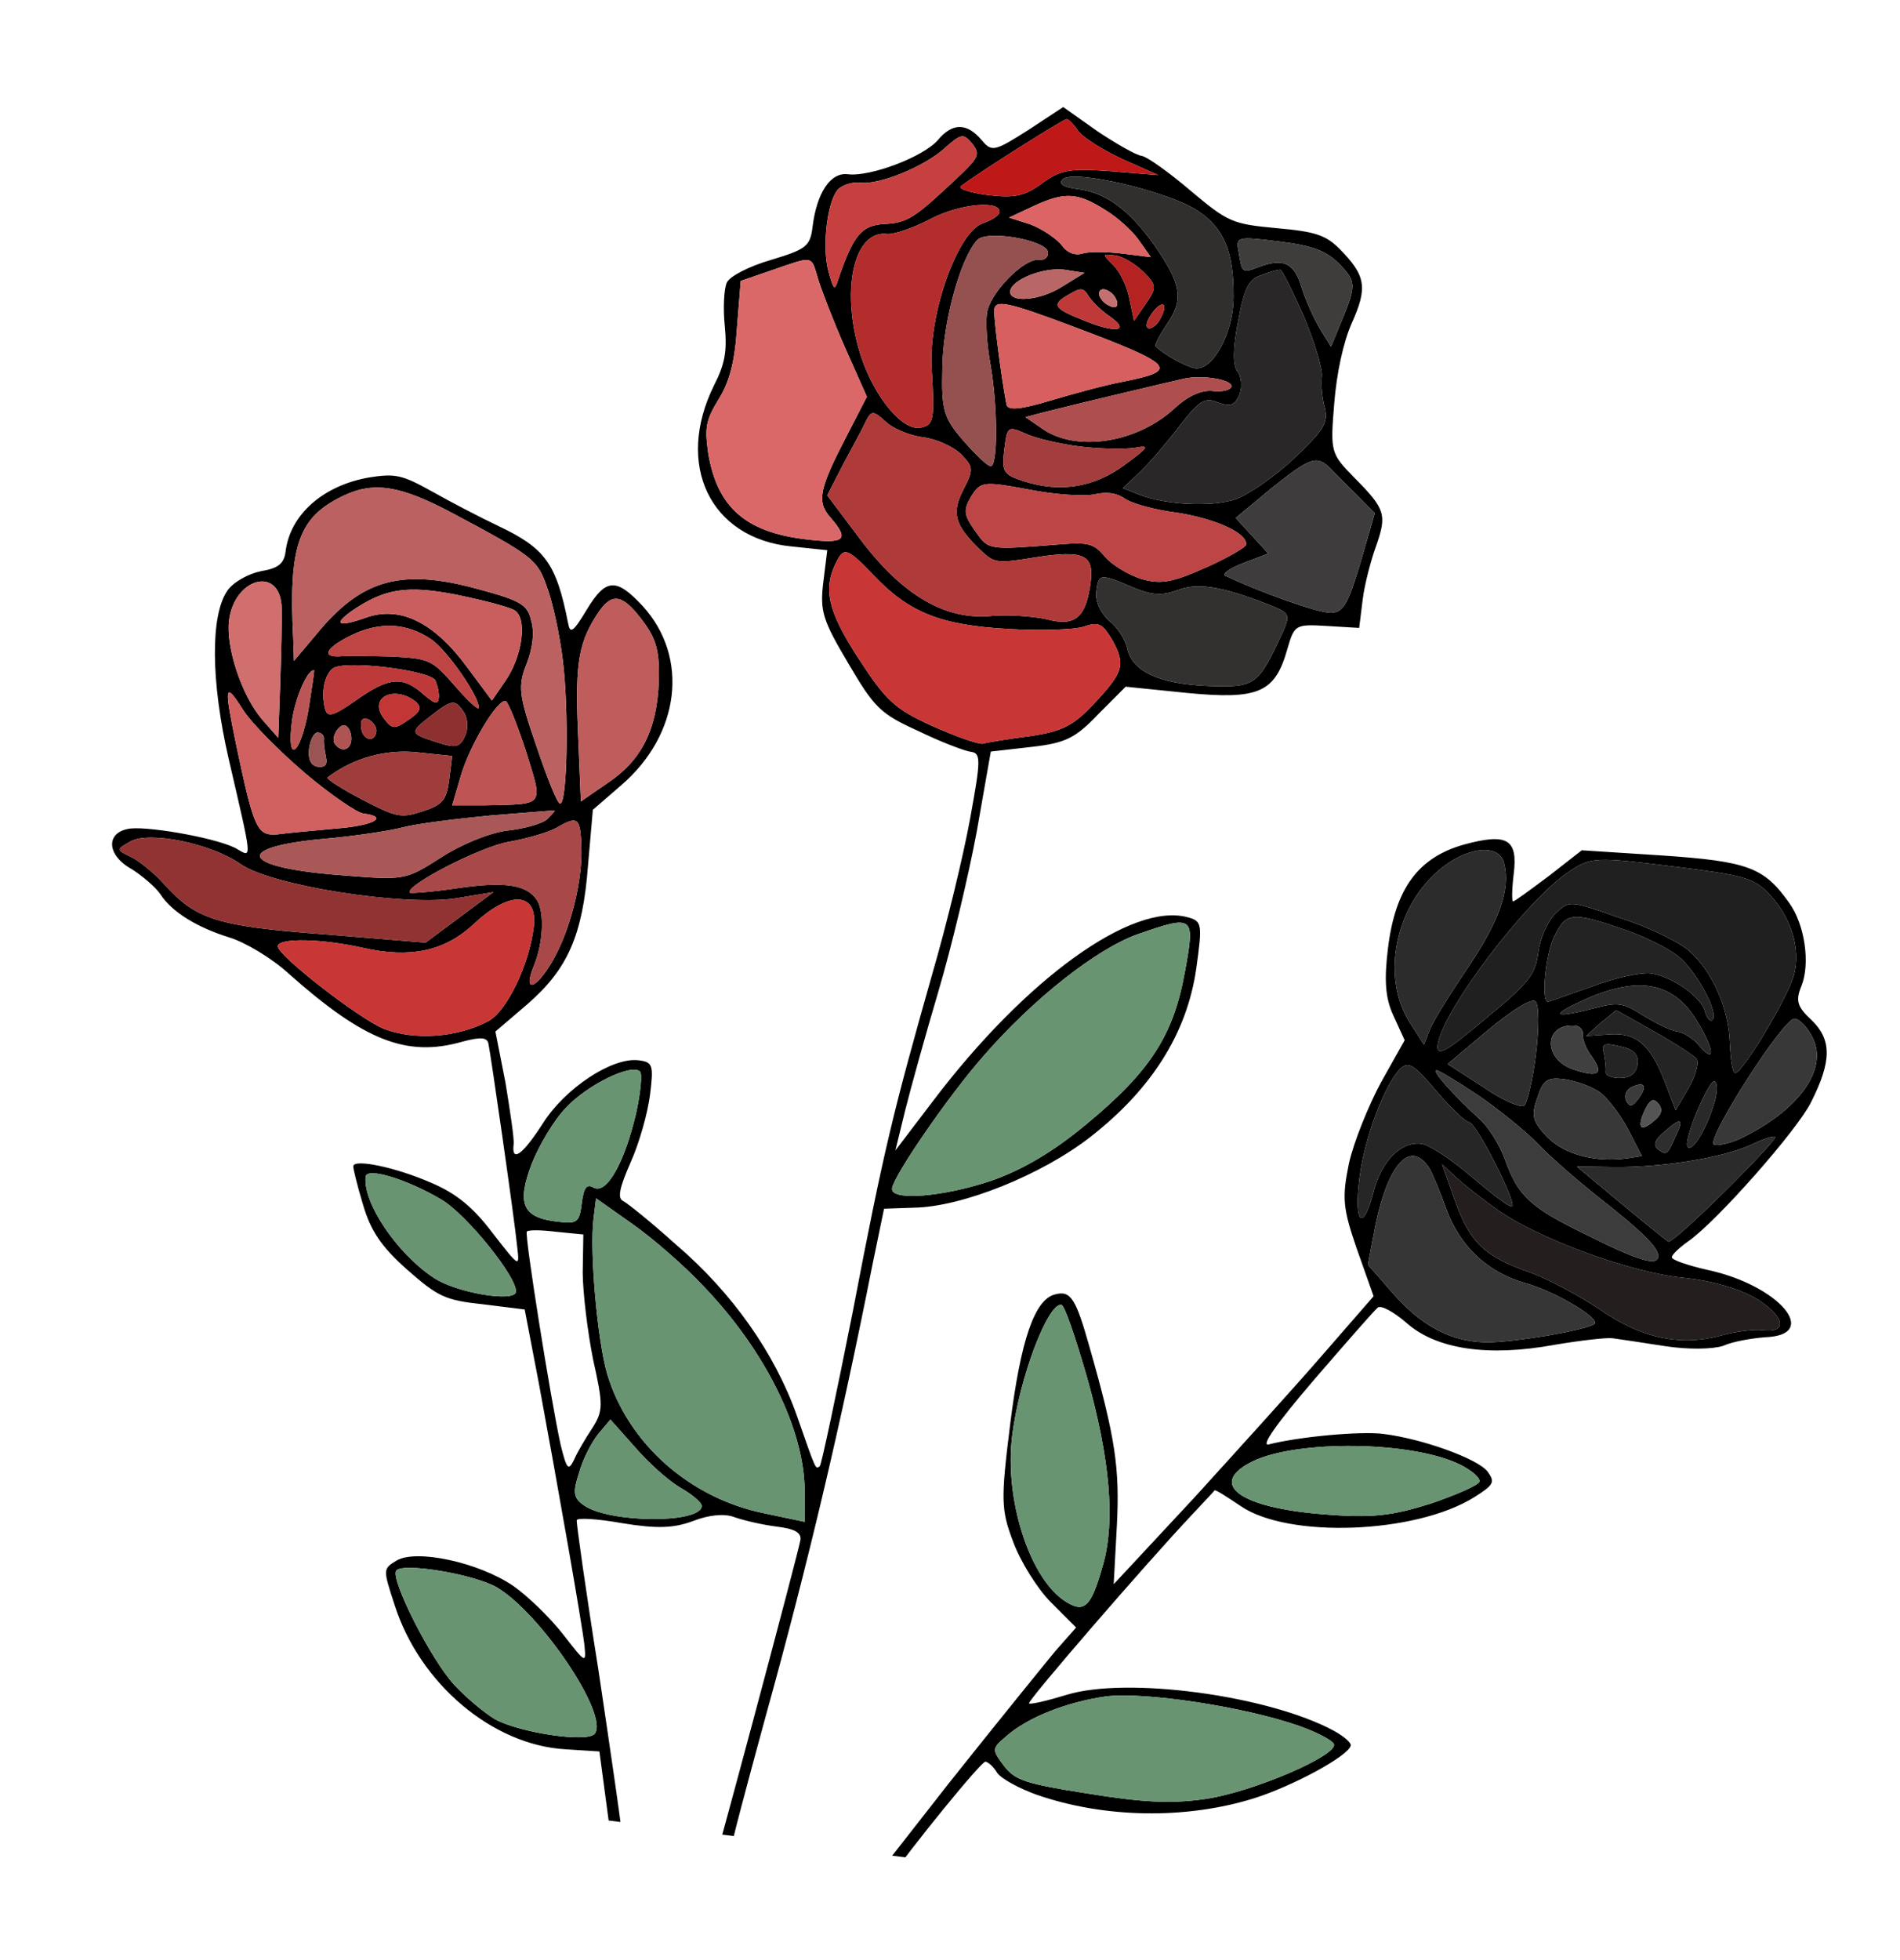 <svg width="224" height="231" viewBox="0 0 224 231" fill="none" xmlns="http://www.w3.org/2000/svg">
<g clip-path="url(#clip0_267_308)">
<path d="M121.214 15.334C117.267 17.834 116.928 17.953 115.733 16.512C113.971 14.435 112.27 14.466 110.561 16.517C108.861 18.488 102.587 20.861 99.96 20.535C97.891 20.278 96.291 22.746 95.797 26.726C95.511 29.034 95.064 29.382 90.867 30.639C88.351 31.378 86.024 32.544 85.686 33.31C85.349 34.076 85.231 36.324 85.452 38.453C85.733 41.397 85.466 42.899 84.185 45.407C79.547 54.772 83.723 63.453 93.303 64.399L97.531 64.843L97.067 68.584C96.642 72.006 96.992 73.1 100 78.161C103.068 83.391 103.785 84.126 108.224 86.132C110.891 87.433 113.747 88.514 114.463 88.603C115.657 88.752 115.638 89.557 114.38 96.432C113.608 100.7 111.616 108.939 109.93 114.71C105.328 130.948 104.218 135.336 100.534 154.598C98.593 164.378 96.849 172.566 96.66 172.785C96.133 173.124 96.313 173.631 93.929 166.789C91.356 159.52 86.347 152.352 79.697 146.678C76.79 144.054 73.923 141.759 73.465 141.54C72.778 141.212 73.006 140.029 74.356 136.964C75.359 134.744 76.371 131.152 76.638 129.003C77.072 125.501 76.953 125.163 75.281 124.956C72.177 124.571 66.629 128.246 64.017 132.367C61.613 136.109 60.281 137.075 60.557 134.847C60.636 134.21 60.146 130.997 59.596 127.616L58.407 121.568L62.204 118.322C66.916 114.22 68.703 110.239 69.323 101.992L69.894 95.436L73.244 92.538C80.212 86.534 81.258 77.451 75.782 71.438C72.645 68.058 71.422 68.149 69.187 71.831C67.558 74.538 67.21 74.738 66.97 73.415C65.581 66.373 64.266 64.594 58.694 61.962C56.634 60.979 53.14 59.172 50.951 57.93C47.398 55.954 46.612 55.775 43.479 56.276C38.108 57.225 34.211 60.621 33.668 64.998C33.49 66.431 32.775 66.988 30.795 67.308C29.303 67.608 27.484 68.595 26.788 69.64C24.811 72.546 24.828 80.226 26.985 89.545C29.721 101.36 29.75 101.121 28.018 100.098C26.147 98.896 17.929 97.391 15.393 97.642C12.439 98.003 12.501 100.758 15.526 102.427C16.8 103.231 18.333 104.553 18.881 105.348C20.236 107.456 23.162 109.274 27.053 110.484C28.844 111.03 32.009 112.877 34.039 114.746C42.92 122.636 47.925 124.631 54.459 122.776C56.717 122.167 57.433 122.256 57.583 123.002C57.842 124.165 60.624 143.421 60.986 147.022C61.256 149.399 61.256 149.399 58.05 145.284C55.759 142.252 53.778 140.632 50.783 139.371C46.643 137.564 41.758 136.554 41.649 137.429C41.62 137.668 42.099 139.667 42.787 141.935C43.695 145.038 44.92 146.887 47.976 149.61C51.62 152.81 52.456 153.237 56.923 153.71L61.857 154.323L63.526 163.016C65.845 175.587 68.594 191.203 68.905 193.908C69.116 196.116 69.046 196.027 66.397 192.627C64.863 190.659 62.195 188.065 60.483 186.883C56.382 184.111 49.139 182.565 46.792 183.89C45.132 184.896 45.132 184.896 46.538 189.193C49.511 198.451 58.072 205.656 66.657 206.156L70.666 206.411L71.798 214.875C72.579 220.952 72.601 223.38 71.935 223.539C66.892 224.449 63.45 224.183 61.469 222.564C56.173 218.35 49.528 218.496 44.708 222.827C43.077 224.241 40.015 226.124 37.887 226.991C34.655 228.287 33.84 228.994 33.424 231.043C32.304 236.157 36.647 242.192 41.979 242.854C44.208 243.13 44.975 244.114 49.408 252.019L54.36 260.958L52.417 268.798C51.316 273.106 49.571 279.355 48.579 282.788L46.764 288.947L48.965 291.402C50.17 292.764 51.613 294.155 52.151 294.383C52.837 294.711 53.018 297.158 52.814 302.062C52.52 307.036 52.851 310.876 53.919 314.645C55.376 319.836 55.376 320.483 53.683 329.567C52.089 338.501 52.09 339.148 53.504 341.424C54.71 343.433 55.536 343.939 58.481 344.305C65.007 345.115 69.61 341.888 70.361 335.839C70.716 332.974 73.844 326.008 74.64 326.107C74.958 326.146 76.983 331.974 79.177 339.035C81.382 346.016 84.643 355.553 86.427 360.057C90.186 369.494 90.934 371.931 93.111 381.737C97.625 402.017 102.127 409.364 130.676 443.052C139.489 453.439 147.495 463.161 148.511 464.742C153.133 471.781 160.632 481.682 161.089 481.254C162.074 480.487 145.133 458.1 129.759 440.028C103.042 408.508 98.808 401.598 94.743 382.91C93.755 378.504 89.386 364.87 85.167 352.628C80.869 340.376 77.518 330.262 77.697 330.123C77.876 329.983 79.898 333.225 82.229 337.231C86.872 345.404 93.315 352.75 100.073 357.549C105.866 361.662 105.875 360.289 99.952 355.918C90.854 349.131 80.715 334.457 75.998 321.022C75.24 318.665 72.935 310.54 70.899 302.852C65.06 280.227 61.242 270.621 49.296 249.015C42.561 236.865 41.153 230.629 43.934 225.802C46.616 221.124 53.528 219.477 58.843 222.238C62.176 224.025 65.772 228.916 71.311 238.979C90.302 274.147 102.899 289.206 114.598 290.659C118.737 291.172 123.72 290.094 123.907 288.581C123.957 288.183 122.634 288.423 121.003 289.191C118.706 290.118 117.075 290.239 114.239 289.644C107.474 288.158 102.317 284.124 95.058 274.899C91.442 270.167 88.624 266.18 88.892 265.971C89.777 265.354 96.506 270.391 99.314 273.811C101.485 276.505 101.794 277.27 100.92 278.455C99.251 280.834 100.931 280.315 103.694 277.587C106 275.287 106.258 273.864 103.931 275.677C103.305 276.165 102.33 275.559 100.667 273.332C99.332 271.712 96.584 269.108 94.434 267.548C89.079 263.812 87.296 261.247 88.668 259.316C90.426 256.868 90.117 255.455 88.388 257.665C85.913 260.672 84.958 260.553 82.926 256.745C81.421 253.891 81.291 252.986 82.215 252.05C82.782 251.393 84.421 249.253 85.703 247.392C87.76 244.495 88.644 243.878 91.171 243.706C93.777 243.545 94.464 243.873 96.356 246.209C97.541 247.73 101.832 251.576 105.873 254.825C109.915 258.074 114.733 262.228 116.614 263.997C120.019 267.168 120.009 267.247 118.499 268.999C115.925 272.155 117.516 271.706 121.075 268.43C122.914 266.638 124.146 265.175 123.748 265.125C123.43 265.086 122.664 265.395 122.127 265.813C121.411 266.371 119.849 265.288 116.593 262.217C114.064 259.802 109.455 255.916 106.349 253.591C103.323 251.276 99.531 247.977 98.037 246.337L95.189 243.235L98.092 241.333C99.673 240.317 101.591 238.535 102.386 237.34C104.145 234.892 104.204 234.414 103.169 234.286C102.771 234.236 102.304 234.744 102.225 235.381C101.85 238.405 91.858 244.034 90.324 242.066C90.115 241.797 92.727 237.677 96.135 233.008L102.385 224.329L106.713 225.27C115.06 227.033 122.496 232.886 140.667 251.87C158.619 270.666 161.527 274.582 162.239 281.217C162.34 282.361 162.265 288.17 162.011 294.119C160.373 332.061 160.284 343.849 161.526 353.377C163.658 369.401 167.478 380.3 175.417 393.166C177.589 396.506 187.12 409.569 196.641 422.065C206.241 434.57 215.035 446.41 216.26 448.26C217.396 450.179 218.6 451.54 218.869 451.331C219.843 450.644 211.248 438.505 195.842 418.733C171.224 387.23 165.345 375.348 162.668 351.984C162.098 347.468 161.763 339.749 161.878 334.914C162.003 330 162.127 324.439 162.135 322.42C162.144 320.4 162.493 310.423 162.862 300.286C163.321 290.079 163.372 280.549 163.152 279.067C162.422 274.532 158.986 269.661 149.159 258.985C128.866 236.909 117.169 226.972 108.453 224.274C105.876 223.55 103.965 222.666 104.164 222.368C107.502 217.61 115.7 207.556 116.178 207.615C116.496 207.654 117.153 208.221 117.552 208.917C118.03 209.623 120.149 210.775 122.239 211.519C130.219 214.287 139.819 214.428 147.805 211.944C152.429 210.498 159.101 206.881 159.249 205.687C159.289 205.369 158.412 204.614 157.278 203.988C149.555 199.797 132.781 197.553 125.72 199.748C123.453 200.436 121.454 200.915 121.315 200.737C121.105 200.468 135.167 184.192 140.564 178.477C141.965 176.954 143.168 175.729 143.178 175.65C143.277 175.5 144.621 176.394 146.263 177.487C151.847 181.332 166.867 180.772 173.787 176.459C176.153 174.975 176.272 174.666 175.376 173.423C174.191 171.902 167.693 169.56 163.077 168.987C160.371 168.652 153.259 169.304 149.589 170.223C148.585 170.502 150.452 167.825 154.894 162.638C158.671 158.258 162.059 154.395 162.417 154.116C162.785 153.758 164.298 154.592 165.831 155.914C169.325 159.015 175.434 159.934 183.291 158.485C186.345 157.975 189.378 157.624 190.095 157.713C190.891 157.812 193.587 158.228 196.283 158.643C199.059 159.068 201.894 159.016 203.157 158.607C204.27 158.099 206.498 157.729 208.05 157.598C214.784 157.384 209.706 151.419 201.199 149.636C198.921 149.111 197.06 148.476 197.099 148.158C197.139 147.839 197.964 147.053 199.028 146.296C202.388 143.965 211.888 133.184 213.507 129.909C215.97 125.043 215.958 122.536 213.578 120.22C211.836 118.63 211.686 117.884 212.381 116.193C213.433 113.576 212.793 108.97 210.93 106.396C207.972 102.23 206.121 101.515 195.944 100.818L186.484 100.209L182.547 103.277C180.41 104.87 178.541 106.255 178.382 106.235C178.222 106.215 178.241 104.763 178.458 103.012C178.972 98.873 177.688 98.148 172.586 99.535C167.226 101.052 164.513 104.675 163.644 111.679C163.17 115.499 163.311 117.618 164.268 119.676L165.603 122.59L162.802 127.576C161.332 130.303 159.585 134.612 159.03 137.129C158.208 141.148 158.299 142.372 159.964 147.185L161.939 152.764L156.095 159.474C152.886 163.197 145.959 170.823 140.811 176.487L131.3 186.702L131.672 179.798C132.024 173.053 131.504 169.433 128.46 158.791C126.834 153.013 126.226 152.049 124.386 152.548C121.97 153.137 120.323 157.943 119.078 167.971C117.991 176.726 118.002 177.94 119.468 181.758C120.315 184.045 122.337 187.287 123.92 188.857L126.868 191.809L124.423 194.576C123.091 196.189 117.368 203.237 111.813 210.225L101.727 223.116L94.436 223.261C90.387 223.324 86.597 223.258 85.891 223.09C84.806 222.713 85.341 220.355 90.24 202.375C95.357 183.938 99.143 167.76 102.807 149.304L104.224 142.449L107.795 142.326C113.465 142.222 122.822 138.453 128.548 133.992C135.795 128.345 139.928 121.747 141.025 114.205C141.767 108.883 141.727 108.554 140.005 108.098C133.438 106.313 120.922 115.347 110.002 129.75L105.561 135.584L106.711 130.877C107.355 128.29 109.11 121.962 110.638 116.818C112.165 111.674 114.187 103.197 115.157 97.983L116.811 88.572L121.565 88.03C125.663 87.569 126.787 86.981 129.48 84.164L132.71 80.928L139.973 81.668C148.359 82.466 150.318 81.659 151.766 76.505C152.609 73.619 152.698 73.549 156.469 73.775L160.239 74L160.654 70.658C160.881 68.827 161.645 65.932 162.25 64.31C163.51 60.668 163.35 60.001 159.687 56.314C156.889 53.462 156.829 53.292 157.292 47.612C157.577 44.011 158.35 40.389 159.362 38.09C161.259 33.881 161.029 32.478 157.942 29.348C156.29 27.688 155.046 27.291 150.489 26.887C145.296 26.404 144.759 26.176 140.369 22.479C137.81 20.303 135.213 18.445 134.576 18.366C133.939 18.287 131.6 16.946 129.361 15.456L125.349 12.614L121.214 15.334ZM127.103 15.418C127.581 16.124 129.9 17.624 132.268 18.726L136.557 20.632L130.956 20.18C126.151 19.826 124.998 20.006 122.86 21.599C120.812 23.123 119.569 23.373 116.465 22.987C114.316 22.721 112.923 22.224 113.281 21.946C115.249 20.412 125.331 14.067 125.739 14.036C126.057 14.076 126.625 14.712 127.103 15.418ZM112.743 21.071C107.803 25.71 107.008 26.258 104.243 26.4C101.557 26.552 100.603 27.726 98.827 32.92C98.41 34.323 98.271 34.144 97.712 32.136C96.804 29.033 97.605 23.233 98.947 22.187C99.573 21.699 100.657 21.429 101.453 21.528C103.682 21.805 108.962 19.632 111.328 17.501C113.325 15.728 113.574 15.678 114.63 16.941C115.606 18.193 115.397 18.572 112.743 21.071ZM141.206 24.846C144.342 26.932 145.458 29.657 145.433 35.069C145.397 39.266 142.993 43.655 140.924 43.398C139.889 43.27 137.093 41.711 136.237 40.796C136.097 40.617 136.723 39.483 137.617 38.139C139.584 35.312 139.254 33.413 136.097 28.899C133.139 24.734 130.402 22.697 127.059 22.282C125.387 22.074 124.79 21.677 125.257 21.169C126.231 19.835 137.852 22.571 141.206 24.846ZM130.383 24.796C131.737 25.61 133.479 27.2 134.236 28.264L135.68 30.302L132.338 29.887C130.507 29.66 128.408 29.642 127.652 29.871C126.727 30.161 125.802 29.803 125.115 28.829C124.408 28.014 122.765 26.921 121.452 26.435L118.964 25.641L121.967 24.236C125.567 22.581 127.089 22.69 130.383 24.796ZM117.83 25.015C117.78 25.413 116.906 25.951 115.891 26.31C112.947 27.238 109.484 36.91 109.828 43.256C110.201 49.364 110.112 50.08 108.62 50.38C106.532 50.929 103.146 46.953 101.501 41.98C99.047 34.402 100.602 27.08 104.582 27.573C105.298 27.662 107.655 26.904 109.733 25.788C113.273 23.965 118.008 23.583 117.83 25.015ZM157.814 31.029C159.895 33.146 159.925 33.554 158.188 37.783L156.918 40.858L155.573 38.671C154.905 37.537 153.889 35.31 153.43 33.798C152.572 30.944 151.268 30.378 148.384 31.475C146.435 32.203 146.435 32.203 146.025 29.646C145.676 27.906 145.845 27.846 150.779 28.459C154.759 28.953 156.301 29.548 157.814 31.029ZM123.554 29.686C123.644 30.263 123.187 30.691 122.55 30.612C120.719 30.385 116.644 34.566 116.348 36.954C116.2 38.148 116.361 40.754 116.751 42.823C117.651 47.945 117.657 55.057 116.781 54.949C116.383 54.899 114.94 53.508 113.526 51.878C111.266 49.254 110.976 48.329 111.101 43.414C111.146 37.844 113.298 30.272 115.246 28.251C116.439 27.106 123.244 28.274 123.554 29.686ZM153.721 37.309C154.967 40.293 155.945 43.485 155.836 44.36C155.728 45.236 155.849 46.867 156.188 48.041C156.607 49.871 156.11 50.617 152.532 54.052C150.246 56.193 147.154 58.315 145.633 58.853C142.769 59.791 137.307 59.517 134.153 58.236L132.381 57.531L134.489 55.53C135.592 54.455 137.669 52.046 139.12 50.125C141.425 47.178 142.041 46.77 143.653 47.455C145.046 47.951 145.554 47.771 146.11 46.547C146.467 45.622 146.376 44.398 145.888 43.772C145.331 43.056 145.339 41.037 145.983 37.803C146.715 33.854 147.242 32.868 148.753 32.41C149.688 32.041 150.693 31.761 150.931 31.791C151.17 31.821 152.396 34.316 153.721 37.309ZM134.816 32.054C136.399 33.624 136.36 33.942 135.078 35.804L133.697 37.814L133.138 35.159C132.838 33.667 132.001 31.947 131.205 31.201C129.91 29.909 129.91 29.909 131.502 30.107C132.378 30.215 133.881 31.129 134.816 32.054ZM125.228 33.773C122.594 35.466 118.923 35.738 119.101 34.305C119.269 32.952 123.008 31.477 125.475 31.783L127.853 32.159L125.228 33.773ZM130.852 37.299C133.38 39.068 131.49 39.318 127.649 37.71C124.107 36.3 123.917 35.873 126.174 34.618C127.397 33.88 127.795 33.93 128.323 34.884C128.732 35.501 129.807 36.604 130.852 37.299ZM131.706 35.627C131.796 36.204 131.448 36.404 130.692 35.986C130.005 35.659 129.527 34.953 129.576 34.555C129.705 33.52 131.456 34.384 131.706 35.627ZM96.419 32.783C96.819 34.126 98.224 37.775 99.61 40.937L102.201 46.755L99.967 51.084C96.57 57.612 96.223 59.105 97.926 61.013C100.186 63.637 99.64 64.135 94.864 63.542C87.861 62.673 84.585 59.761 83.505 53.485C83.075 50.442 83.184 49.566 84.704 47.088C86.015 44.988 86.63 42.64 86.885 38.631L87.328 33.109L91.126 31.803C95.94 30.137 95.621 30.098 96.419 32.783ZM136.801 37.553C136.473 38.239 135.847 38.727 135.449 38.678C134.971 38.619 135.14 37.913 135.736 37.017C137.008 35.235 137.844 35.662 136.801 37.553ZM126.426 38.447C138.626 43.032 139.114 43.659 132.321 44.998C130.252 45.387 126.403 46.445 123.718 47.243C120.277 48.271 118.805 48.411 118.655 47.665C118.016 44.353 117.124 37.212 117.213 36.495C117.361 35.302 118.704 35.549 126.426 38.447ZM145.184 45.544C145.134 45.941 144.13 46.221 143.015 46.083C141.742 45.924 140.121 46.612 138.571 48.036C134.088 52.248 126.757 53.358 122.756 50.437L120.895 49.156L122.983 48.607C127.24 47.519 138.478 44.873 139.642 44.613C141.8 44.154 145.282 44.748 145.184 45.544ZM156.98 55.332C157.548 55.968 158.991 57.359 160.066 58.462L162.078 60.49L160.382 66.341C158.874 71.326 158.367 72.152 156.905 72.213C155.522 72.284 148.557 69.803 144.437 67.837C144.059 67.628 145.033 66.941 146.644 66.333L149.528 65.236L147.606 63.139L145.684 61.041L149.919 57.526C154.581 53.822 155.258 53.582 156.98 55.332ZM108.88 51.544C110.392 51.731 112.383 52.625 113.318 53.549C114.752 55.02 114.792 55.348 113.62 57.627C112.141 60.434 112.53 61.856 115.487 64.728C117.219 66.398 117.458 66.428 121.993 65.698C127.683 64.787 128.986 65.353 128.591 68.537C128.067 72.755 126.795 73.89 123.432 72.988C121.78 72.621 118.896 72.425 116.936 72.586C111.535 73.127 106.479 70.237 101.48 63.636L97.526 58.377L99.442 54.655C100.495 52.685 101.747 50.416 102.084 49.649C102.73 48.356 102.968 48.385 104.422 49.697C105.288 50.532 107.288 51.346 108.88 51.544ZM127.334 52.622C129.721 52.918 132.626 52.955 133.78 52.775C135.6 52.435 135.491 52.664 132.558 54.806C128.999 57.435 125.041 58.075 120.762 56.736C118.274 55.942 118.075 55.594 118.401 52.968C118.737 50.262 118.827 50.192 120.896 51.095C122.041 51.642 124.946 52.325 127.334 52.622ZM138.89 60.441C143.327 61.153 147.079 62.831 146.911 64.184C146.871 64.502 144.694 65.767 142.128 66.904C138.28 68.608 136.868 68.918 134.529 68.223C132.977 67.707 131.096 66.585 130.25 65.591C128.985 64.06 128.279 63.892 125.096 64.143C116.362 64.837 116.601 64.867 114.948 62.56C113.643 60.701 113.553 60.124 114.477 58.542C115.589 56.74 115.918 56.7 121.29 57.69C124.444 58.324 127.896 58.51 129.06 58.251C130.472 57.941 131.666 58.089 132.631 58.775C133.447 59.361 136.263 60.114 138.89 60.441ZM149.434 71.204C152.13 72.267 152.2 72.356 151.088 74.804C148.328 80.765 147.97 81.044 142.419 80.84C136.55 80.596 133.425 79.077 132.875 76.342C132.666 75.427 131.799 73.945 130.764 73.17C129.748 72.236 129.11 70.864 129.249 69.75C129.515 67.601 129.605 67.531 133.595 69.239C135.824 70.162 136.948 70.221 138.808 69.562C141.105 68.635 143.961 69.071 149.434 71.204ZM53.38 60.495C62.855 65.55 63.372 65.937 64.499 69.229C65.167 71.009 65.986 74.828 66.347 77.782C67.078 83.611 66.899 94.822 66.023 94.713C65.705 94.674 64.469 91.611 63.232 87.902C61.148 81.905 61.038 80.841 62.09 78.224C62.804 76.373 63.032 74.542 62.633 73.2C62.223 71.29 61.477 70.793 56.392 69.435C47.407 66.946 42.644 68.213 37.307 74.744L34.654 77.889L34.572 75.293C34.006 64.232 35.217 60.988 40.377 58.477C44.076 56.673 47.24 57.227 53.38 60.495ZM102.985 67.783C107.127 72.176 110.899 73.695 118.927 74.126C122.697 74.351 126.756 74.209 127.77 73.85C129.54 73.261 129.918 73.47 131.064 75.309C132.718 78.262 132.53 79.127 129.081 82.821C126.566 85.499 125.353 86.157 121.564 86.737C119.018 87.067 116.461 87.478 115.875 87.647C115.298 87.737 112.591 86.755 109.835 85.524C105.476 83.528 104.46 82.594 101.203 77.583C97.538 71.956 96.978 69.3 98.667 66.116C99.521 64.444 99.978 64.662 102.985 67.783ZM75.873 73.308C77.397 75.356 77.776 76.857 77.67 80.319C77.446 86.029 75.629 89.602 71.662 92.261L68.48 94.453L68.135 86.166C67.78 77.96 68.245 75.513 70.709 71.939C72.269 69.789 73.523 70.106 75.873 73.308ZM60.612 71.898C62.205 72.743 61.641 77.279 59.575 80.255L57.995 82.564L55.017 78.558C51.143 73.309 47.103 71.353 43.125 72.799C39.913 73.936 39.226 73.608 41.443 72.024C45.331 69.355 47.966 68.955 53.727 70.074C56.801 70.698 59.856 71.481 60.612 71.898ZM33.196 71.405C33.257 72.867 33.151 76.975 33.035 80.517L32.802 86.953L30.89 84.776C28.49 81.973 26.615 76.245 27 73.141C27.623 68.127 32.894 66.68 33.196 71.405ZM50.886 75.378C52.818 76.749 56.582 82.227 56.434 83.421C56.395 83.74 55.09 82.527 53.607 80.807C50.918 77.726 50.61 77.607 46.113 77.372C43.537 77.295 40.791 77.277 40.055 77.347C37.777 77.469 38.492 76.265 41.585 74.79C44.846 73.255 47.98 73.401 50.886 75.378ZM51.338 80.203C51.587 80.799 51.797 81.714 51.728 82.271C51.629 83.067 51.241 82.938 49.997 81.895C47.528 79.649 45.897 79.77 42.089 82.449C39.256 84.441 38.589 84.6 38.32 83.516C37.831 81.597 38.247 79.547 39.231 78.781C40.573 77.735 50.76 78.999 51.338 80.203ZM36.35 83.757C35.37 89.05 33.779 90.145 34.412 85.052C34.738 82.425 36.227 78.893 37.023 78.992C37.102 79.001 36.756 81.14 36.35 83.757ZM62.019 88.559C64.034 95.113 64.323 94.745 57.19 94.91L53.311 94.913L54.293 91.56C55.304 87.968 58.572 82.474 59.607 82.603C59.915 82.722 60.962 85.357 62.019 88.559ZM49.082 82.751C49.73 83.397 49.591 83.865 48.179 84.821C46.499 85.986 46.26 85.957 45.284 84.704C43.332 82.199 46.514 80.654 49.082 82.751ZM54.744 84.019C55.142 84.716 55.233 85.939 54.806 86.775C54.24 88.079 53.663 88.169 51.643 87.514C48.3 86.452 48.23 86.363 50.735 84.411C53.33 82.389 53.658 82.349 54.744 84.019ZM35.999 91.148C38.925 93.613 42.051 95.779 42.847 95.877C45.951 96.263 44.042 97.319 39.556 97.651C36.94 97.892 33.916 98.163 32.682 98.333C30.315 98.524 29.936 97.669 27.899 88.042C26.38 80.742 26.449 80.184 28.681 83.694C29.697 85.275 33.002 88.594 35.999 91.148ZM208.412 105.194C211.14 107.957 212.357 111.826 211.485 114.95C210.642 117.836 205.357 126.554 204.561 126.455C204.243 126.416 204.033 124.854 203.941 122.984C203.809 118.846 201.915 114.57 199.227 112.135C198.142 111.112 194.489 109.285 191.066 108.213C185.026 106.09 185.026 106.09 183.376 107.663C182.452 108.599 181.559 110.589 181.351 112.26C181.025 114.887 180.171 115.912 175.131 120.055C170.528 123.928 169.395 124.596 169.483 123.233C169.888 119.323 180.042 105.875 185.133 102.628C187.598 100.994 188.245 100.994 197.079 102.09C205.436 103.128 206.69 103.445 208.412 105.194ZM177.323 101.739C178.082 104.743 176.822 108.385 173.245 113.76C171.169 116.815 169.053 120.189 168.596 121.264L167.882 123.115L166.188 120.48C162.742 115.042 164.525 106.535 170.072 102.213C173.293 99.704 176.794 99.492 177.323 101.739ZM44.37 86.207C44.192 87.64 42.63 87.203 42.579 85.662C42.439 84.836 42.807 84.478 43.494 84.805C44.021 85.113 44.429 85.73 44.37 86.207ZM41.407 87.294C41.269 88.408 40.264 88.688 39.497 87.703C38.87 86.898 40.161 84.957 40.888 85.613C41.256 85.901 41.486 86.657 41.407 87.294ZM38.194 87.138C38.144 87.535 38.274 88.441 38.424 89.187C38.634 90.102 38.346 90.47 37.47 90.361C36.674 90.262 36.286 89.487 36.444 88.213C36.582 87.099 37.089 86.273 37.487 86.323C37.964 86.382 38.243 86.74 38.194 87.138ZM52.96 91.88C52.663 94.267 52.187 94.855 49.83 95.613C47.304 96.431 46.826 96.371 42.726 94.246C40.298 92.975 38.426 91.773 38.605 91.633C41.637 89.343 45.407 88.275 49.157 88.66L53.306 89.094L52.96 91.88ZM191.545 109.566C193.794 110.33 196.61 111.73 197.715 112.594C199.935 114.244 202.755 119.524 201.86 120.221C201.592 120.43 201.243 119.982 201.014 119.227C200.584 117.476 197.091 115.022 194.544 114.706C193.509 114.578 190.356 115.237 187.642 116.274L187.64 116.274C184.936 117.231 182.57 118.069 182.49 118.059C181.684 118.04 182.207 112.528 183.19 110.468C184.61 107.493 185.266 107.413 191.545 109.566ZM64.593 96.475C64.036 97.053 61.858 97.671 59.73 97.892C57.591 98.192 54.27 99.558 51.894 101.122C47.777 103.755 47.609 103.742 40.219 103.146C40.202 103.144 40.184 103.143 40.167 103.141C28.398 102.246 27.322 99.85 38.194 98.856C41.625 98.554 45.823 97.944 47.494 97.505C49.164 97.066 53.76 96.505 57.768 96.113C61.767 95.801 65.199 95.5 65.358 95.52C65.527 95.46 65.149 95.898 64.593 96.475ZM68.545 99.794C68.697 103.773 67.23 109.733 65.085 113.346C63.138 116.66 61.636 117.04 62.917 113.885C64.068 111.119 64.194 107.498 63.318 106.096C62.093 104.247 59.556 103.851 53.876 104.681C50.912 105.122 48.465 105.303 48.316 105.204C47.689 104.398 56.667 99.775 59.969 99.215C62.118 98.835 64.634 98.097 65.588 97.569C68.114 96.104 68.412 96.303 68.545 99.794ZM139.693 114.525C138.366 121.957 135.654 126.227 128.089 132.48C124.213 135.717 120.554 137.849 117.004 139.105C111.266 141.06 104.979 141.573 105.167 140.06C105.354 138.548 111.862 129.092 115.907 124.503C121.849 117.644 129.365 111.788 134.098 110.113C140.771 107.789 140.92 107.889 139.693 114.525ZM199.731 119.795C201.972 123.225 202.472 125.711 200.351 123.266C199.654 122.371 198.449 121.656 197.733 121.567C197.017 121.478 195.265 120.614 193.762 119.7C191.443 118.2 190.727 118.111 188.39 118.71C183.129 120.078 182.522 119.76 186.718 117.856C192.883 115.066 196.932 115.649 199.731 119.795ZM213.719 122.339C215.523 126.038 212.095 130.866 205.135 134.204C203.852 134.772 202.44 135.082 202.062 134.873C201.076 134.347 210.305 119.895 211.579 120.053C212.215 120.132 213.141 121.136 213.719 122.339ZM181.063 124.347C180.688 127.371 180.034 130.038 179.676 130.317C179.318 130.596 177.089 129.672 174.859 128.103L170.669 125.4L175.45 121.387C178.422 118.928 180.61 117.583 181.038 118.04C181.466 118.497 181.439 121.323 181.063 124.347ZM194.987 121.55C197.406 122.9 199.645 124.391 200.004 124.758C200.352 125.206 199.916 126.768 199.092 128.201L197.552 130.838L196.575 128.293C194.77 123.301 193.107 121.72 189.934 121.892L187 122.094L188.729 120.53C189.714 119.764 190.529 119.057 190.529 119.057C190.608 119.066 192.569 120.199 194.987 121.55ZM28.368 101.839C32.011 104.392 47.631 106.816 53.728 105.875L58.184 105.135L54.178 108.113L50.171 111.091L38.492 110.126C25.599 109.172 23.111 108.379 19.348 104.194C18.143 102.832 16.301 101.391 15.386 100.955C13.704 100.18 13.714 100.101 15.364 99.174C17.542 97.909 24.874 99.385 28.368 101.839ZM62.923 109.279C62.369 113.736 59.758 119.15 57.59 120.336C53.872 122.299 48.819 122.641 45.196 121.222C42.201 119.961 32.695 112.558 32.743 111.514C32.872 110.479 38.105 110.644 42.821 111.714C48.402 112.973 52.47 112.104 55.949 108.818C60.153 104.895 63.436 105.141 62.923 109.279ZM186.612 121.965C186.553 122.442 186.971 123.626 187.669 124.52C189.113 126.558 188.486 127.046 185.461 126.024C181.82 124.764 182.025 120.506 185.775 120.891C186.253 120.95 186.681 121.408 186.612 121.965ZM193.051 125.431C192.923 126.465 192.207 127.023 191.073 127.044C190.018 127.075 189.252 126.737 189.302 126.339C189.361 125.862 189.241 124.877 189.091 124.131C188.742 123.037 189.169 122.848 190.97 123.314C192.622 123.68 193.199 124.237 193.051 125.431ZM201.968 130.417C201.036 133.372 199.436 135.84 198.958 135.135C198.401 134.419 201.597 126.896 202.175 127.452C202.543 127.74 202.464 129.024 201.968 130.417ZM193.104 129.559C192.429 130.445 192.1 130.485 191.712 129.709C191.463 129.113 191.711 128.416 192.397 128.097C193.938 127.4 194.267 128.006 193.104 129.559ZM173.211 132.262C174.087 132.371 178.82 141.767 178.283 142.185C178.095 142.404 175.954 140.765 173.615 138.777C171.206 136.7 168.518 134.912 167.563 134.794C165.176 134.497 162.87 136.797 161.928 140.479C160.689 145.255 159.604 144.231 160.265 138.898C160.868 134.043 163.26 127.794 165.109 125.923C166.103 125.076 166.7 125.474 169.309 128.545C171.002 130.533 172.734 132.203 173.211 132.262ZM188.378 128.568C189.354 129.174 190.887 131.143 191.874 132.962L193.568 136.243L191.837 136.513C188.057 137.014 184.456 136.082 182.375 133.965C180.662 132.136 180.502 131.47 181.247 129.38C181.911 127.281 182.438 126.942 184.348 127.179C185.622 127.337 187.403 127.962 188.378 128.568ZM174.253 129.078C176.562 130.658 179.798 133.241 181.301 134.802C182.874 136.452 186.159 139.284 188.588 141.202C193.595 145.137 195.616 147.085 195.488 148.119C195.35 149.233 193.091 148.549 187.08 145.54C180.372 142.283 178.999 140.981 177.433 136.665C176.835 134.975 175.49 132.787 174.395 131.843C171.348 129.041 168.72 126.128 169.366 126.128C169.685 126.167 171.864 127.488 174.253 129.078ZM194.788 132.273C193.257 133.538 192.958 132.693 194.13 130.414C194.646 129.508 195.054 129.478 195.542 130.104C196.1 130.82 195.861 131.437 194.788 132.273ZM197.584 133.833C196.572 136.131 196.482 136.201 195.447 135.426C194.86 134.949 195.098 134.332 196.181 133.416C198.179 131.644 198.567 131.773 197.584 133.833ZM203.31 140.443C199.901 143.818 196.899 146.516 196.68 146.328C196.381 146.129 193.883 144.122 191.026 141.747L185.899 137.474L190.336 137.539C195.986 137.594 203.078 136.454 206.419 134.929C207.88 134.222 209.143 133.813 209.283 133.992C209.422 134.171 206.719 137.068 203.31 140.443ZM168.501 137.658C168.899 138.354 169.837 140.571 170.554 142.6C172.13 146.836 175.306 149.897 179.674 151.167C183.037 152.069 188.163 155.049 188.054 155.925C187.985 156.482 181.112 157.811 176.626 158.143C171.971 158.535 168.149 156.767 164.525 152.762L161.269 149.044L162.19 144.229C163.736 136.986 166.33 134.317 168.501 137.658ZM74.988 131.223C73.62 137.034 71.544 140.736 70.022 139.981C69.196 139.475 68.818 139.913 68.581 141.823C68.295 144.131 68.036 144.261 65.569 143.954C61.589 143.46 60.902 141.84 62.698 137.133C63.522 135.053 65.27 132.037 66.751 130.524C69.176 127.916 74.346 125.325 75.441 126.269C75.74 126.468 75.543 128.706 74.988 131.223ZM176.762 142.724C181.599 146.072 192.346 149.992 198.415 150.584C201.767 150.919 204.732 151.772 206.852 152.924C210.316 154.97 210.934 157.148 207.83 156.763C206.796 156.634 204.578 156.925 202.986 157.374C198.133 158.711 193.487 157.73 188.58 154.293C186.191 152.703 182.479 150.707 180.389 149.963C175.046 148.087 173.303 146.497 171.508 141.425L170.013 137.199L171.675 138.779C172.621 139.624 174.901 141.442 176.762 142.724ZM52.068 141.39C55.004 143.128 61.029 150.583 60.821 152.255C60.663 153.528 53.699 152.34 51.091 150.562C46.761 147.681 42.737 141.686 43.112 138.662C43.251 137.547 47.927 138.936 52.068 141.39ZM82.964 151.609C90.262 159.222 94.776 168.43 94.862 175.552L94.875 179.352L90.229 178.371C81.394 176.628 74.037 170.139 71.583 161.914C70.445 158.056 69.491 147.512 69.975 143.612L70.272 141.225L74.582 144.265C76.96 145.934 80.753 149.233 82.964 151.609ZM68.698 150C68.72 152.427 69.281 157.022 69.93 160.255C71.128 165.576 71.119 166.302 69.818 168.322C69.023 169.517 68 171.248 67.652 172.094C67.007 173.388 66.798 173.12 66.099 170.285C64.91 164.885 61.82 145.509 62.108 145.141C62.297 144.922 63.829 144.951 65.58 145.168L68.773 145.483L68.698 150ZM128.175 162.393C130.869 171.94 131.492 179.291 130.054 184.365C128.596 189.599 127.791 190.226 125.333 188.547C121.252 185.616 118.419 176.537 119.328 169.214C120.177 162.37 123.532 153.573 125.124 153.771C125.522 153.82 126.818 157.698 128.175 162.393ZM172.162 172.62C173.456 173.266 174.481 174.12 174.422 174.598C174.373 174.996 171.807 176.132 168.684 177.199C164.06 178.646 161.762 178.926 156.162 178.473C146.154 177.716 142.301 174.894 147.641 172.244C152.891 169.663 166.529 169.82 172.162 172.62ZM80.259 175.356C81.692 176.18 82.787 177.125 82.738 177.522C82.481 179.592 71.827 179.482 68.851 177.415C67.587 176.531 67.506 175.874 68.28 173.546C68.727 171.904 69.779 169.934 70.544 168.978L71.965 167.296L74.873 170.566C76.426 172.375 78.826 174.532 80.259 175.356ZM91.573 179.912C93.642 180.169 94.478 180.596 94.37 181.472C94.231 182.586 83.374 223.181 83.096 223.47C83.086 223.55 80.977 223.611 78.55 223.633L74.113 223.567L73.651 218.823C73.42 216.127 71.969 206.33 70.559 196.861C69.058 187.462 67.947 179.485 67.987 179.167C68.026 178.848 70.434 178.986 73.359 179.51C77.478 180.183 79.427 180.102 81.715 179.254C83.584 178.516 85.464 178.346 86.618 178.812C87.703 179.189 89.902 179.705 91.573 179.912ZM58.523 187.043C63.649 190.023 71.846 202.112 70.117 204.322C69.253 205.427 61.244 204.191 58.368 202.621C57.014 201.807 54.894 200.008 53.54 198.547C50.831 195.625 45.959 186.05 46.724 185.094C47.489 184.138 55.727 185.484 58.523 187.043ZM153.149 203.395C155.239 204.139 157.06 205.092 157.249 205.52C157.897 206.813 147.565 211.268 141.976 212.029C138.027 212.59 134.654 212.413 128.317 211.384C120.945 210.227 119.701 209.83 118.376 208.13C116.922 206.172 116.932 206.092 118.563 204.678C121.197 202.338 125.86 200.573 130.386 199.923C134.981 199.362 146.641 201.132 153.149 203.395ZM99.809 225.545C99.472 226.311 96.451 230.462 93.242 234.831L87.32 242.824L83.659 242.37L79.918 241.906L82 233.598C83.14 228.971 84.181 225.14 84.271 225.071C84.539 224.861 97.729 224.074 99.49 224.212C100.137 224.211 100.316 224.718 99.809 225.545ZM80.588 233.907C77.803 245.28 76.519 245.201 75.196 233.723C74.695 229.297 74.523 225.477 74.791 225.268C75.328 224.85 81.993 224.545 82.421 225.003C82.57 225.102 81.748 229.121 80.588 233.907ZM73.952 232.679C74.503 236.708 74.814 240.06 74.724 240.13C74.277 240.478 72.186 237.794 70.472 234.672C69.416 232.763 67.583 229.949 66.487 228.359L64.416 225.516L66.783 225.325C68.096 225.164 69.568 225.024 69.986 224.914C72.473 224.414 73.13 225.627 73.952 232.679ZM41.471 230.022C41.293 231.454 41.783 234.667 42.611 237.113C43.429 239.639 44.047 241.817 44.018 242.056C43.919 242.852 39.381 240.996 37.55 239.475C35.28 237.577 33.634 232.605 34.528 230.615C35.203 229.082 38.912 227.199 40.832 227.356C41.389 227.426 41.658 228.51 41.471 230.022ZM86.287 244.636C85.125 246.835 80.802 251.713 80.086 251.624C78.017 251.368 78.726 243.697 80.865 243.397C84.157 242.917 86.824 243.571 86.287 244.636ZM78.36 245.349C78.281 245.986 77.893 246.503 77.416 246.444C77.018 246.395 76.689 245.788 76.768 245.151C76.847 244.515 77.314 244.007 77.712 244.056C78.19 244.116 78.439 244.712 78.36 245.349ZM58.954 270.175C66.21 286.592 66.67 289.397 62.525 292.842C60.348 294.754 54.17 294.392 51.92 292.334C50.765 291.221 50.824 290.744 51.827 288.525C53.545 285.101 54.414 277.451 53.298 275.373C52.66 274 52.758 272.558 53.928 268.339C54.772 265.454 55.545 263.125 55.625 263.135C55.705 263.145 57.249 266.327 58.954 270.175ZM52.804 279.352C52.926 282.276 50.515 289.978 49.401 289.84C48.207 289.692 48.156 287.503 49.337 284.498C49.873 282.786 50.587 280.289 50.764 278.856C51.189 275.434 52.522 275.761 52.804 279.352ZM69.577 303.739C71.894 315.017 71.63 319.753 68.608 321.964C63.985 325.35 56.673 324.361 58.202 320.51C58.936 318.5 56.591 310.694 54.819 309.342C54.153 308.855 53.912 306.239 54.127 301.902L54.459 295.316L56.847 295.613C59.792 295.978 63.76 294.612 64.703 292.87C65.974 290.442 67.499 293.783 69.577 303.739ZM56.685 315.797C58.081 319.526 58.102 320.013 57.067 319.885C56.669 319.835 56.071 318.791 55.831 317.469C55.581 316.225 55.142 314.554 54.923 313.719C54.135 310.954 55.489 312.415 56.685 315.797ZM73.652 322.347C73.405 324.337 72.562 327.223 71.727 328.735C70.883 330.328 69.782 333.343 69.276 335.462C68.771 337.581 67.649 340.109 66.894 340.985C65.085 343.185 59.465 344.185 56.729 342.794C54.898 341.921 54.788 341.503 55.491 337.792C55.857 335.494 55.944 332.191 55.693 330.301C55.193 326.521 56.353 322.382 57.538 323.903C58.723 325.424 62.742 325.6 66.69 324.393C69.216 323.575 70.469 322.599 71.531 320.549C73.249 317.125 74.205 317.89 73.652 322.347ZM54.952 336.27C54.824 337.305 54.397 338.141 53.919 338.082C53.521 338.032 53.262 336.869 53.43 335.516C53.598 334.163 54.025 333.327 54.463 333.704C54.911 334.002 55.091 335.156 54.952 336.27Z" fill="black"/>
<path d="M139.693 114.525C138.366 121.957 135.654 126.227 128.089 132.48C124.213 135.717 120.554 137.849 117.004 139.105C111.266 141.06 104.979 141.573 105.167 140.06C105.354 138.548 111.862 129.092 115.907 124.503C121.849 117.644 129.365 111.788 134.098 110.113C140.771 107.789 140.92 107.889 139.693 114.525Z" fill="#699472"/>
<path d="M82.964 151.609C90.262 159.222 94.776 168.43 94.862 175.552L94.875 179.352L90.229 178.371C81.394 176.628 74.037 170.139 71.583 161.914C70.445 158.056 69.491 147.512 69.975 143.612L70.272 141.225L74.582 144.265C76.96 145.934 80.753 149.233 82.964 151.609Z" fill="#699472"/>
<path d="M128.175 162.393C130.869 171.94 131.492 179.291 130.054 184.365C128.596 189.599 127.791 190.226 125.333 188.547C121.252 185.616 118.419 176.537 119.328 169.214C120.177 162.37 123.532 153.573 125.124 153.771C125.522 153.82 126.818 157.698 128.175 162.393Z" fill="#699472"/>
<path d="M153.149 203.395C155.239 204.139 157.06 205.092 157.249 205.52C157.897 206.813 147.565 211.268 141.976 212.029C138.027 212.59 134.654 212.413 128.317 211.384C120.945 210.227 119.701 209.83 118.376 208.13C116.922 206.172 116.932 206.092 118.563 204.678C121.197 202.338 125.86 200.573 130.386 199.923C134.981 199.362 146.641 201.132 153.149 203.395Z" fill="#699472"/>
<path d="M172.162 172.62C173.456 173.266 174.481 174.12 174.422 174.598C174.373 174.996 171.807 176.132 168.684 177.199C164.06 178.646 161.762 178.926 156.162 178.473C146.154 177.716 142.301 174.894 147.641 172.244C152.891 169.663 166.529 169.82 172.162 172.62Z" fill="#699472"/>
<path d="M102.985 67.783C107.127 72.176 110.899 73.695 118.927 74.126C122.697 74.351 126.756 74.209 127.77 73.85C129.54 73.261 129.918 73.47 131.064 75.309C132.718 78.262 132.53 79.127 129.081 82.821C126.566 85.499 125.353 86.157 121.564 86.737C119.018 87.067 116.461 87.478 115.875 87.647C115.298 87.737 112.591 86.755 109.835 85.524C105.476 83.528 104.46 82.594 101.203 77.583C97.538 71.956 96.978 69.3 98.667 66.116C99.521 64.444 99.978 64.662 102.985 67.783Z" fill="#C93636"/>
<path d="M96.419 32.783C96.819 34.126 98.224 37.775 99.61 40.937L102.201 46.755L99.967 51.084C96.57 57.612 96.223 59.105 97.926 61.013C100.186 63.637 99.64 64.135 94.864 63.542C87.861 62.673 84.585 59.761 83.505 53.485C83.075 50.442 83.184 49.566 84.704 47.088C86.015 44.988 86.63 42.64 86.885 38.631L87.328 33.109L91.126 31.803C95.94 30.137 95.621 30.098 96.419 32.783Z" fill="#DB6868"/>
<path d="M108.88 51.544C110.392 51.731 112.383 52.625 113.318 53.549C114.752 55.02 114.792 55.348 113.62 57.627C112.141 60.434 112.53 61.856 115.487 64.728C117.219 66.398 117.458 66.428 121.993 65.698C127.683 64.787 128.986 65.353 128.591 68.537C128.067 72.755 126.795 73.89 123.432 72.988C121.78 72.621 118.896 72.425 116.936 72.586C111.535 73.127 106.479 70.237 101.48 63.636L97.526 58.377L99.442 54.655C100.495 52.685 101.747 50.416 102.084 49.649C102.73 48.356 102.968 48.385 104.422 49.697C105.288 50.532 107.288 51.346 108.88 51.544Z" fill="#AF3A3A"/>
<path d="M149.434 71.204C152.13 72.267 152.2 72.356 151.088 74.804C148.328 80.765 147.97 81.044 142.419 80.84C136.55 80.596 133.425 79.077 132.875 76.342C132.666 75.427 131.799 73.945 130.764 73.17C129.748 72.236 129.11 70.864 129.249 69.75C129.515 67.601 129.605 67.531 133.595 69.239C135.824 70.162 136.948 70.221 138.808 69.562C141.105 68.635 143.961 69.071 149.434 71.204Z" fill="#333030"/>
<path d="M138.89 60.441C143.327 61.153 147.079 62.831 146.911 64.184C146.871 64.502 144.694 65.767 142.128 66.904C138.28 68.608 136.868 68.918 134.529 68.223C132.977 67.707 131.096 66.585 130.25 65.591C128.985 64.06 128.279 63.892 125.096 64.143C116.362 64.837 116.601 64.867 114.948 62.56C113.643 60.701 113.553 60.124 114.477 58.542C115.589 56.74 115.918 56.7 121.29 57.69C124.444 58.324 127.896 58.51 129.06 58.251C130.472 57.941 131.666 58.089 132.631 58.775C133.447 59.361 136.263 60.114 138.89 60.441Z" fill="#BD4545"/>
<path d="M156.98 55.332C157.548 55.968 158.991 57.359 160.066 58.462L162.078 60.49L160.382 66.341C158.874 71.326 158.367 72.152 156.905 72.213C155.522 72.284 148.557 69.803 144.437 67.837C144.059 67.628 145.033 66.941 146.644 66.333L149.528 65.236L147.606 63.139L145.684 61.041L149.919 57.526C154.581 53.822 155.258 53.582 156.98 55.332Z" fill="#3E3C3C"/>
<path d="M153.721 37.309C154.967 40.293 155.945 43.485 155.836 44.36C155.728 45.236 155.849 46.867 156.188 48.041C156.607 49.871 156.11 50.617 152.532 54.052C150.246 56.193 147.154 58.315 145.633 58.853C142.769 59.791 137.307 59.517 134.153 58.236L132.381 57.531L134.489 55.53C135.592 54.455 137.669 52.046 139.12 50.125C141.425 47.178 142.041 46.77 143.653 47.455C145.046 47.951 145.554 47.771 146.11 46.547C146.467 45.622 146.376 44.398 145.888 43.772C145.331 43.056 145.339 41.037 145.983 37.803C146.715 33.854 147.242 32.868 148.753 32.41C149.688 32.041 150.693 31.761 150.931 31.791C151.17 31.821 152.396 34.316 153.721 37.309Z" fill="#292727"/>
<path d="M127.334 52.622C129.721 52.918 132.626 52.955 133.78 52.775C135.6 52.435 135.491 52.664 132.558 54.806C128.999 57.435 125.041 58.075 120.762 56.736C118.274 55.942 118.075 55.594 118.401 52.968C118.737 50.262 118.827 50.192 120.896 51.095C122.041 51.642 124.946 52.325 127.334 52.622Z" fill="#A43D3D"/>
<path d="M117.83 25.015C117.78 25.413 116.906 25.951 115.891 26.31C112.947 27.238 109.484 36.91 109.828 43.256C110.201 49.364 110.112 50.08 108.62 50.38C106.532 50.929 103.146 46.953 101.501 41.98C99.047 34.402 100.602 27.08 104.582 27.573C105.298 27.662 107.655 26.904 109.733 25.788C113.273 23.965 118.008 23.583 117.83 25.015Z" fill="#B32D2D"/>
<path d="M112.743 21.071C107.803 25.71 107.008 26.258 104.243 26.4C101.557 26.552 100.603 27.726 98.827 32.92C98.41 34.323 98.271 34.144 97.712 32.136C96.804 29.033 97.605 23.233 98.947 22.187C99.573 21.699 100.657 21.429 101.453 21.528C103.682 21.805 108.962 19.632 111.328 17.501C113.325 15.728 113.574 15.678 114.63 16.941C115.606 18.193 115.397 18.572 112.743 21.071Z" fill="#C64040"/>
<path d="M123.554 29.686C123.644 30.263 123.187 30.691 122.55 30.612C120.719 30.385 116.644 34.566 116.348 36.954C116.2 38.148 116.361 40.754 116.751 42.823C117.651 47.945 117.657 55.057 116.781 54.949C116.383 54.899 114.94 53.508 113.526 51.878C111.266 49.254 110.976 48.329 111.101 43.414C111.146 37.844 113.298 30.272 115.246 28.251C116.439 27.106 123.244 28.274 123.554 29.686Z" fill="#955050"/>
<path d="M145.184 45.544C145.134 45.941 144.13 46.221 143.015 46.083C141.742 45.924 140.121 46.612 138.571 48.036C134.088 52.248 126.757 53.358 122.756 50.437L120.895 49.156L122.983 48.607C127.24 47.519 138.478 44.873 139.642 44.613C141.8 44.154 145.282 44.748 145.184 45.544Z" fill="#AE4E4E"/>
<path d="M126.426 38.447C138.626 43.032 139.114 43.659 132.321 44.998C130.252 45.387 126.403 46.445 123.718 47.243C120.277 48.271 118.805 48.411 118.655 47.665C118.016 44.353 117.124 37.212 117.213 36.495C117.361 35.302 118.704 35.549 126.426 38.447Z" fill="#D85F5F"/>
<path d="M141.206 24.846C144.342 26.932 145.458 29.657 145.433 35.069C145.397 39.266 142.993 43.655 140.924 43.398C139.889 43.27 137.093 41.711 136.237 40.796C136.097 40.617 136.723 39.483 137.617 38.139C139.584 35.312 139.254 33.413 136.097 28.899C133.139 24.734 130.402 22.697 127.059 22.282C125.387 22.074 124.79 21.677 125.257 21.169C126.231 19.835 137.852 22.571 141.206 24.846Z" fill="#312E2E"/>
<path d="M130.383 24.796C131.737 25.61 133.479 27.2 134.236 28.264L135.68 30.302L132.338 29.887C130.507 29.66 128.408 29.642 127.652 29.871C126.727 30.161 125.802 29.803 125.115 28.829C124.408 28.014 122.765 26.921 121.452 26.435L118.964 25.641L121.967 24.236C125.567 22.581 127.089 22.69 130.383 24.796Z" fill="#DD6464"/>
<path d="M127.103 15.418C127.581 16.124 129.9 17.624 132.268 18.726L136.557 20.632L130.956 20.18C126.151 19.826 124.998 20.006 122.86 21.599C120.812 23.123 119.569 23.373 116.465 22.987C114.316 22.721 112.923 22.224 113.281 21.946C115.249 20.412 125.331 14.067 125.739 14.036C126.057 14.076 126.625 14.712 127.103 15.418Z" fill="#BF1818"/>
<path d="M157.814 31.029C159.895 33.146 159.925 33.554 158.188 37.783L156.918 40.858L155.573 38.671C154.905 37.537 153.889 35.31 153.43 33.798C152.572 30.944 151.268 30.378 148.384 31.475C146.435 32.203 146.435 32.203 146.025 29.646C145.676 27.906 145.845 27.846 150.779 28.459C154.759 28.953 156.301 29.548 157.814 31.029Z" fill="#3F3C3C"/>
<path d="M125.228 33.773C122.594 35.466 118.923 35.738 119.101 34.305C119.269 32.952 123.008 31.477 125.475 31.783L127.853 32.159L125.228 33.773Z" fill="#B96666"/>
<path d="M130.852 37.299C133.38 39.068 131.49 39.318 127.649 37.71C124.107 36.3 123.917 35.873 126.174 34.618C127.397 33.88 127.795 33.93 128.323 34.884C128.732 35.501 129.807 36.604 130.852 37.299Z" fill="#BF3939"/>
<path d="M134.816 32.054C136.399 33.624 136.36 33.942 135.078 35.804L133.697 37.814L133.138 35.159C132.838 33.667 132.001 31.947 131.205 31.201C129.91 29.909 129.91 29.909 131.502 30.107C132.378 30.215 133.881 31.129 134.816 32.054Z" fill="#B42222"/>
<path d="M136.801 37.553C136.473 38.239 135.847 38.727 135.449 38.678C134.971 38.619 135.14 37.913 135.736 37.017C137.008 35.235 137.844 35.662 136.801 37.553Z" fill="#B12B2B"/>
<path d="M131.706 35.627C131.796 36.204 131.448 36.404 130.692 35.986C130.005 35.659 129.527 34.953 129.576 34.555C129.705 33.52 131.456 34.384 131.706 35.627Z" fill="#C57070"/>
<path d="M62.923 109.279C62.369 113.736 59.758 119.15 57.59 120.336C53.872 122.299 48.819 122.641 45.196 121.222C42.201 119.961 32.695 112.558 32.743 111.514C32.872 110.479 38.105 110.644 42.821 111.714C48.402 112.973 52.47 112.104 55.949 108.818C60.153 104.895 63.436 105.141 62.923 109.279Z" fill="#C93636"/>
<path d="M28.368 101.839C32.011 104.392 47.631 106.816 53.728 105.875L58.184 105.135L54.178 108.113L50.171 111.091L38.492 110.126C25.599 109.172 23.111 108.379 19.348 104.194C18.143 102.832 16.301 101.391 15.386 100.955C13.704 100.18 13.714 100.101 15.364 99.174C17.542 97.909 24.874 99.385 28.368 101.839Z" fill="#913333"/>
<path d="M68.545 99.794C68.697 103.773 67.23 109.733 65.085 113.346C63.138 116.66 61.636 117.04 62.917 113.885C64.068 111.119 64.194 107.498 63.318 106.096C62.093 104.247 59.556 103.851 53.876 104.681C50.912 105.122 48.465 105.303 48.316 105.204C47.689 104.398 56.667 99.775 59.969 99.215C62.118 98.835 64.634 98.097 65.588 97.569C68.114 96.104 68.412 96.303 68.545 99.794Z" fill="#A84848"/>
<path d="M64.593 96.475C64.036 97.053 61.858 97.671 59.73 97.892C57.591 98.192 54.27 99.558 51.894 101.122C47.777 103.755 47.609 103.742 40.219 103.146L40.167 103.141C28.398 102.246 27.322 99.85 38.194 98.856C41.625 98.554 45.823 97.944 47.494 97.505C49.164 97.066 53.76 96.505 57.768 96.113C61.767 95.801 65.199 95.5 65.358 95.52C65.527 95.46 65.149 95.898 64.593 96.475Z" fill="#A95757"/>
<path d="M35.999 91.148C38.925 93.613 42.051 95.779 42.847 95.877C45.951 96.263 44.042 97.319 39.556 97.651C36.94 97.892 33.916 98.163 32.682 98.333C30.315 98.524 29.936 97.669 27.899 88.042C26.38 80.742 26.449 80.184 28.681 83.694C29.697 85.275 33.002 88.594 35.999 91.148Z" fill="#D16060"/>
<path d="M62.019 88.559C64.034 95.113 64.323 94.745 57.19 94.91L53.311 94.913L54.293 91.56C55.304 87.968 58.572 82.474 59.607 82.603C59.915 82.722 60.962 85.357 62.019 88.559Z" fill="#BF5454"/>
<path d="M75.873 73.308C77.397 75.356 77.776 76.857 77.67 80.319C77.446 86.029 75.629 89.602 71.662 92.261L68.48 94.453L68.135 86.166C67.78 77.96 68.245 75.513 70.709 71.939C72.269 69.789 73.523 70.106 75.873 73.308Z" fill="#BF5C5C"/>
<path d="M53.38 60.495C62.855 65.55 63.372 65.937 64.499 69.229C65.167 71.009 65.986 74.828 66.347 77.782C67.078 83.611 66.899 94.822 66.023 94.713C65.705 94.674 64.469 91.611 63.232 87.902C61.148 81.905 61.038 80.841 62.09 78.224C62.804 76.373 63.032 74.542 62.633 73.2C62.223 71.29 61.477 70.793 56.392 69.435C47.407 66.946 42.644 68.213 37.307 74.744L34.654 77.889L34.572 75.293C34.006 64.232 35.217 60.988 40.377 58.477C44.076 56.673 47.24 57.227 53.38 60.495Z" fill="#BC6161"/>
<path d="M33.196 71.405C33.257 72.867 33.151 76.975 33.035 80.517L32.802 86.953L30.89 84.776C28.49 81.973 26.615 76.245 27 73.141C27.623 68.127 32.894 66.68 33.196 71.405Z" fill="#D16E6E"/>
<path d="M60.612 71.898C62.205 72.743 61.641 77.279 59.575 80.255L57.995 82.564L55.017 78.558C51.143 73.309 47.103 71.353 43.125 72.799C39.913 73.936 39.226 73.608 41.443 72.024C45.331 69.355 47.966 68.955 53.727 70.074C56.801 70.698 59.856 71.481 60.612 71.898Z" fill="#CA5E5E"/>
<path d="M52.96 91.88C52.663 94.267 52.187 94.855 49.83 95.613C47.304 96.431 46.826 96.371 42.726 94.246C40.298 92.975 38.426 91.773 38.605 91.633C41.637 89.343 45.407 88.275 49.157 88.66L53.306 89.094L52.96 91.88Z" fill="#9F3D3D"/>
<path d="M54.744 84.019C55.142 84.716 55.233 85.939 54.806 86.775C54.24 88.079 53.663 88.169 51.643 87.514C48.3 86.452 48.23 86.363 50.735 84.411C53.33 82.389 53.658 82.349 54.744 84.019Z" fill="#8F3030"/>
<path d="M51.338 80.203C51.587 80.799 51.797 81.714 51.728 82.271C51.629 83.067 51.241 82.938 49.997 81.895C47.528 79.649 45.897 79.77 42.089 82.449C39.256 84.441 38.589 84.6 38.32 83.516C37.831 81.597 38.247 79.547 39.231 78.781C40.573 77.735 50.76 78.999 51.338 80.203Z" fill="#BE3939"/>
<path d="M50.886 75.378C52.818 76.749 56.582 82.227 56.434 83.421C56.395 83.74 55.09 82.527 53.607 80.807C50.918 77.726 50.61 77.607 46.113 77.372C43.537 77.295 40.791 77.277 40.055 77.347C37.777 77.469 38.492 76.265 41.585 74.79C44.846 73.255 47.98 73.401 50.886 75.378Z" fill="#BF4545"/>
<path d="M36.35 83.757C35.37 89.05 33.779 90.145 34.412 85.052C34.738 82.425 36.227 78.893 37.023 78.992C37.102 79.001 36.756 81.14 36.35 83.757Z" fill="#BC5656"/>
<path d="M38.194 87.138C38.144 87.535 38.274 88.441 38.424 89.187C38.634 90.102 38.346 90.47 37.47 90.361C36.674 90.262 36.286 89.487 36.444 88.213C36.582 87.099 37.089 86.273 37.487 86.323C37.964 86.382 38.243 86.74 38.194 87.138Z" fill="#9B5454"/>
<path d="M49.082 82.751C49.73 83.397 49.591 83.865 48.179 84.821C46.499 85.986 46.26 85.957 45.284 84.704C43.332 82.199 46.514 80.654 49.082 82.751Z" fill="#C23636"/>
<path d="M44.37 86.207C44.192 87.64 42.63 87.203 42.579 85.662C42.439 84.836 42.807 84.478 43.494 84.805C44.021 85.113 44.429 85.73 44.37 86.207Z" fill="#A63737"/>
<path d="M41.407 87.294C41.269 88.408 40.264 88.688 39.497 87.703C38.87 86.898 40.161 84.957 40.888 85.613C41.256 85.901 41.486 86.657 41.407 87.294Z" fill="#AF5353"/>
<path d="M168.501 137.658C168.899 138.354 169.837 140.571 170.554 142.6C172.13 146.836 175.306 149.897 179.674 151.167C183.037 152.069 188.163 155.049 188.054 155.925C187.985 156.482 181.112 157.811 176.626 158.143C171.971 158.535 168.149 156.767 164.525 152.762L161.269 149.044L162.19 144.229C163.736 136.986 166.33 134.317 168.501 137.658Z" fill="#363636"/>
<path d="M176.762 142.724C181.599 146.072 192.346 149.992 198.415 150.584C201.767 150.919 204.732 151.772 206.852 152.924C210.316 154.97 210.934 157.148 207.83 156.763C206.796 156.634 204.578 156.925 202.986 157.374C198.133 158.711 193.487 157.73 188.58 154.293C186.191 152.703 182.479 150.707 180.389 149.963C175.046 148.087 173.303 146.497 171.508 141.425L170.013 137.199L171.675 138.779C172.621 139.624 174.901 141.442 176.762 142.724Z" fill="#241E1E"/>
<path d="M173.211 132.262C174.087 132.371 178.82 141.767 178.283 142.185C178.095 142.404 175.954 140.765 173.615 138.777C171.206 136.7 168.518 134.912 167.563 134.794C165.176 134.497 162.87 136.797 161.928 140.479C160.689 145.255 159.604 144.231 160.265 138.898C160.868 134.043 163.26 127.794 165.109 125.923C166.103 125.076 166.7 125.474 169.309 128.545C171.002 130.533 172.734 132.203 173.211 132.262Z" fill="#262626"/>
<path d="M177.323 101.739C178.082 104.743 176.822 108.385 173.245 113.76C171.169 116.815 169.053 120.189 168.596 121.264L167.882 123.115L166.188 120.48C162.742 115.042 164.525 106.535 170.072 102.213C173.293 99.704 176.794 99.492 177.323 101.739Z" fill="#2C2C2C"/>
<path d="M174.253 129.078C176.562 130.658 179.798 133.241 181.301 134.802C182.874 136.452 186.159 139.284 188.588 141.202C193.595 145.137 195.616 147.085 195.488 148.119C195.35 149.233 193.091 148.549 187.08 145.54C180.372 142.283 178.999 140.981 177.433 136.665C176.835 134.975 175.49 132.787 174.395 131.843C171.348 129.041 168.72 126.128 169.366 126.128C169.685 126.167 171.864 127.488 174.253 129.078Z" fill="#3C3C3C"/>
<path d="M203.31 140.443C199.901 143.818 196.899 146.516 196.68 146.328C196.381 146.129 193.883 144.122 191.026 141.747L185.899 137.474L190.336 137.539C195.986 137.594 203.078 136.454 206.419 134.929C207.88 134.222 209.143 133.813 209.283 133.992C209.422 134.171 206.719 137.068 203.31 140.443Z" fill="#2B2B2B"/>
<path d="M213.719 122.339C215.523 126.038 212.095 130.866 205.135 134.204C203.852 134.772 202.44 135.082 202.062 134.873C201.076 134.347 210.305 119.895 211.579 120.053C212.215 120.132 213.141 121.136 213.719 122.339Z" fill="#383838"/>
<path d="M208.412 105.194C211.14 107.957 212.357 111.826 211.485 114.95C210.642 117.836 205.357 126.554 204.561 126.455C204.243 126.416 204.033 124.854 203.941 122.984C203.809 118.846 201.915 114.57 199.227 112.135C198.142 111.112 194.489 109.285 191.066 108.213C185.026 106.09 185.026 106.09 183.376 107.663C182.452 108.599 181.559 110.589 181.351 112.26C181.025 114.887 180.171 115.912 175.131 120.055C170.528 123.928 169.395 124.596 169.483 123.233C169.888 119.323 180.042 105.875 185.133 102.628C187.598 100.994 188.245 100.994 197.079 102.09C205.436 103.128 206.69 103.445 208.412 105.194Z" fill="#202020"/>
<path d="M191.545 109.566C193.794 110.33 196.61 111.73 197.715 112.594C199.935 114.244 202.755 119.524 201.86 120.221C201.592 120.43 201.243 119.982 201.014 119.227C200.584 117.476 197.091 115.022 194.544 114.706C193.509 114.578 190.356 115.237 187.642 116.274L187.64 116.274C184.936 117.231 182.57 118.069 182.49 118.059C181.684 118.04 182.207 112.528 183.19 110.468C184.61 107.493 185.266 107.413 191.545 109.566Z" fill="#232323"/>
<path d="M181.063 124.347C180.688 127.371 180.034 130.038 179.676 130.317C179.318 130.596 177.089 129.672 174.859 128.103L170.669 125.4L175.45 121.387C178.422 118.928 180.61 117.583 181.038 118.04C181.466 118.497 181.439 121.323 181.063 124.347Z" fill="#2D2D2D"/>
<path d="M188.378 128.568C189.354 129.174 190.887 131.143 191.874 132.962L193.568 136.243L191.837 136.513C188.057 137.014 184.456 136.082 182.375 133.965C180.662 132.136 180.502 131.47 181.247 129.38C181.911 127.281 182.438 126.942 184.348 127.179C185.622 127.337 187.403 127.962 188.378 128.568Z" fill="#383838"/>
<path d="M199.731 119.795C201.972 123.225 202.472 125.711 200.351 123.266C199.654 122.371 198.449 121.656 197.733 121.567C197.017 121.478 195.265 120.614 193.762 119.7C191.443 118.2 190.727 118.111 188.39 118.71C183.129 120.078 182.522 119.76 186.718 117.856C192.883 115.066 196.932 115.649 199.731 119.795Z" fill="#292929"/>
<path d="M194.987 121.55C197.406 122.9 199.645 124.391 200.004 124.758C200.352 125.206 199.916 126.768 199.092 128.201L197.552 130.838L196.575 128.293C194.77 123.301 193.107 121.72 189.934 121.892L187 122.094L188.729 120.53C189.714 119.764 190.529 119.057 190.529 119.057C190.608 119.066 192.569 120.199 194.987 121.55Z" fill="#242424"/>
<path d="M186.612 121.965C186.553 122.442 186.971 123.626 187.669 124.52C189.113 126.558 188.486 127.046 185.461 126.024C181.82 124.764 182.025 120.506 185.775 120.891C186.253 120.95 186.681 121.408 186.612 121.965Z" fill="#404040"/>
<path d="M201.968 130.417C201.036 133.372 199.436 135.84 198.958 135.135C198.401 134.419 201.597 126.896 202.175 127.452C202.543 127.74 202.464 129.024 201.968 130.417Z" fill="#292929"/>
<path d="M197.584 133.833C196.572 136.131 196.482 136.201 195.447 135.426C194.86 134.949 195.098 134.332 196.181 133.416C198.179 131.644 198.567 131.773 197.584 133.833Z" fill="#2E2E2E"/>
<path d="M194.788 132.273C193.257 133.538 192.958 132.693 194.13 130.414C194.646 129.508 195.054 129.478 195.542 130.104C196.1 130.82 195.861 131.437 194.788 132.273Z" fill="#545454"/>
<path d="M193.104 129.559C192.429 130.445 192.1 130.485 191.712 129.709C191.463 129.113 191.711 128.416 192.397 128.097C193.938 127.4 194.267 128.006 193.104 129.559Z" fill="#3C3B3B"/>
<path d="M193.051 125.431C192.923 126.465 192.207 127.023 191.073 127.044C190.018 127.075 189.252 126.737 189.302 126.339C189.361 125.862 189.241 124.877 189.091 124.131C188.742 123.037 189.169 122.848 190.97 123.314C192.622 123.68 193.199 124.237 193.051 125.431Z" fill="#242424"/>
<path d="M58.523 187.043C63.649 190.023 71.846 202.112 70.117 204.322C69.253 205.427 61.244 204.191 58.368 202.621C57.014 201.807 54.894 200.008 53.54 198.547C50.831 195.625 45.959 186.05 46.724 185.094C47.489 184.138 55.727 185.484 58.523 187.043Z" fill="#699472"/>
<path d="M52.068 141.39C55.004 143.128 61.029 150.583 60.821 152.255C60.663 153.528 53.699 152.34 51.091 150.562C46.761 147.681 42.737 141.686 43.112 138.662C43.251 137.547 47.927 138.936 52.068 141.39Z" fill="#699472"/>
<path d="M74.988 131.223C73.62 137.034 71.544 140.736 70.022 139.981C69.196 139.475 68.818 139.913 68.581 141.823C68.295 144.131 68.036 144.261 65.569 143.954C61.589 143.46 60.902 141.84 62.698 137.133C63.522 135.053 65.27 132.037 66.751 130.524C69.176 127.916 74.346 125.325 75.441 126.269C75.74 126.468 75.543 128.706 74.988 131.223Z" fill="#699472"/>
<path d="M80.259 175.356C81.692 176.18 82.787 177.125 82.738 177.522C82.481 179.592 71.827 179.482 68.851 177.415C67.587 176.531 67.506 175.874 68.28 173.546C68.727 171.904 69.779 169.934 70.544 168.978L71.965 167.296L74.873 170.566C76.426 172.375 78.826 174.532 80.259 175.356Z" fill="#699472"/>
</g>
<defs>
<clipPath id="clip0_267_308">
<rect width="204" height="207" fill="white" transform="translate(25.525 0.224) rotate(7.075)"/>
</clipPath>
</defs>
</svg>
